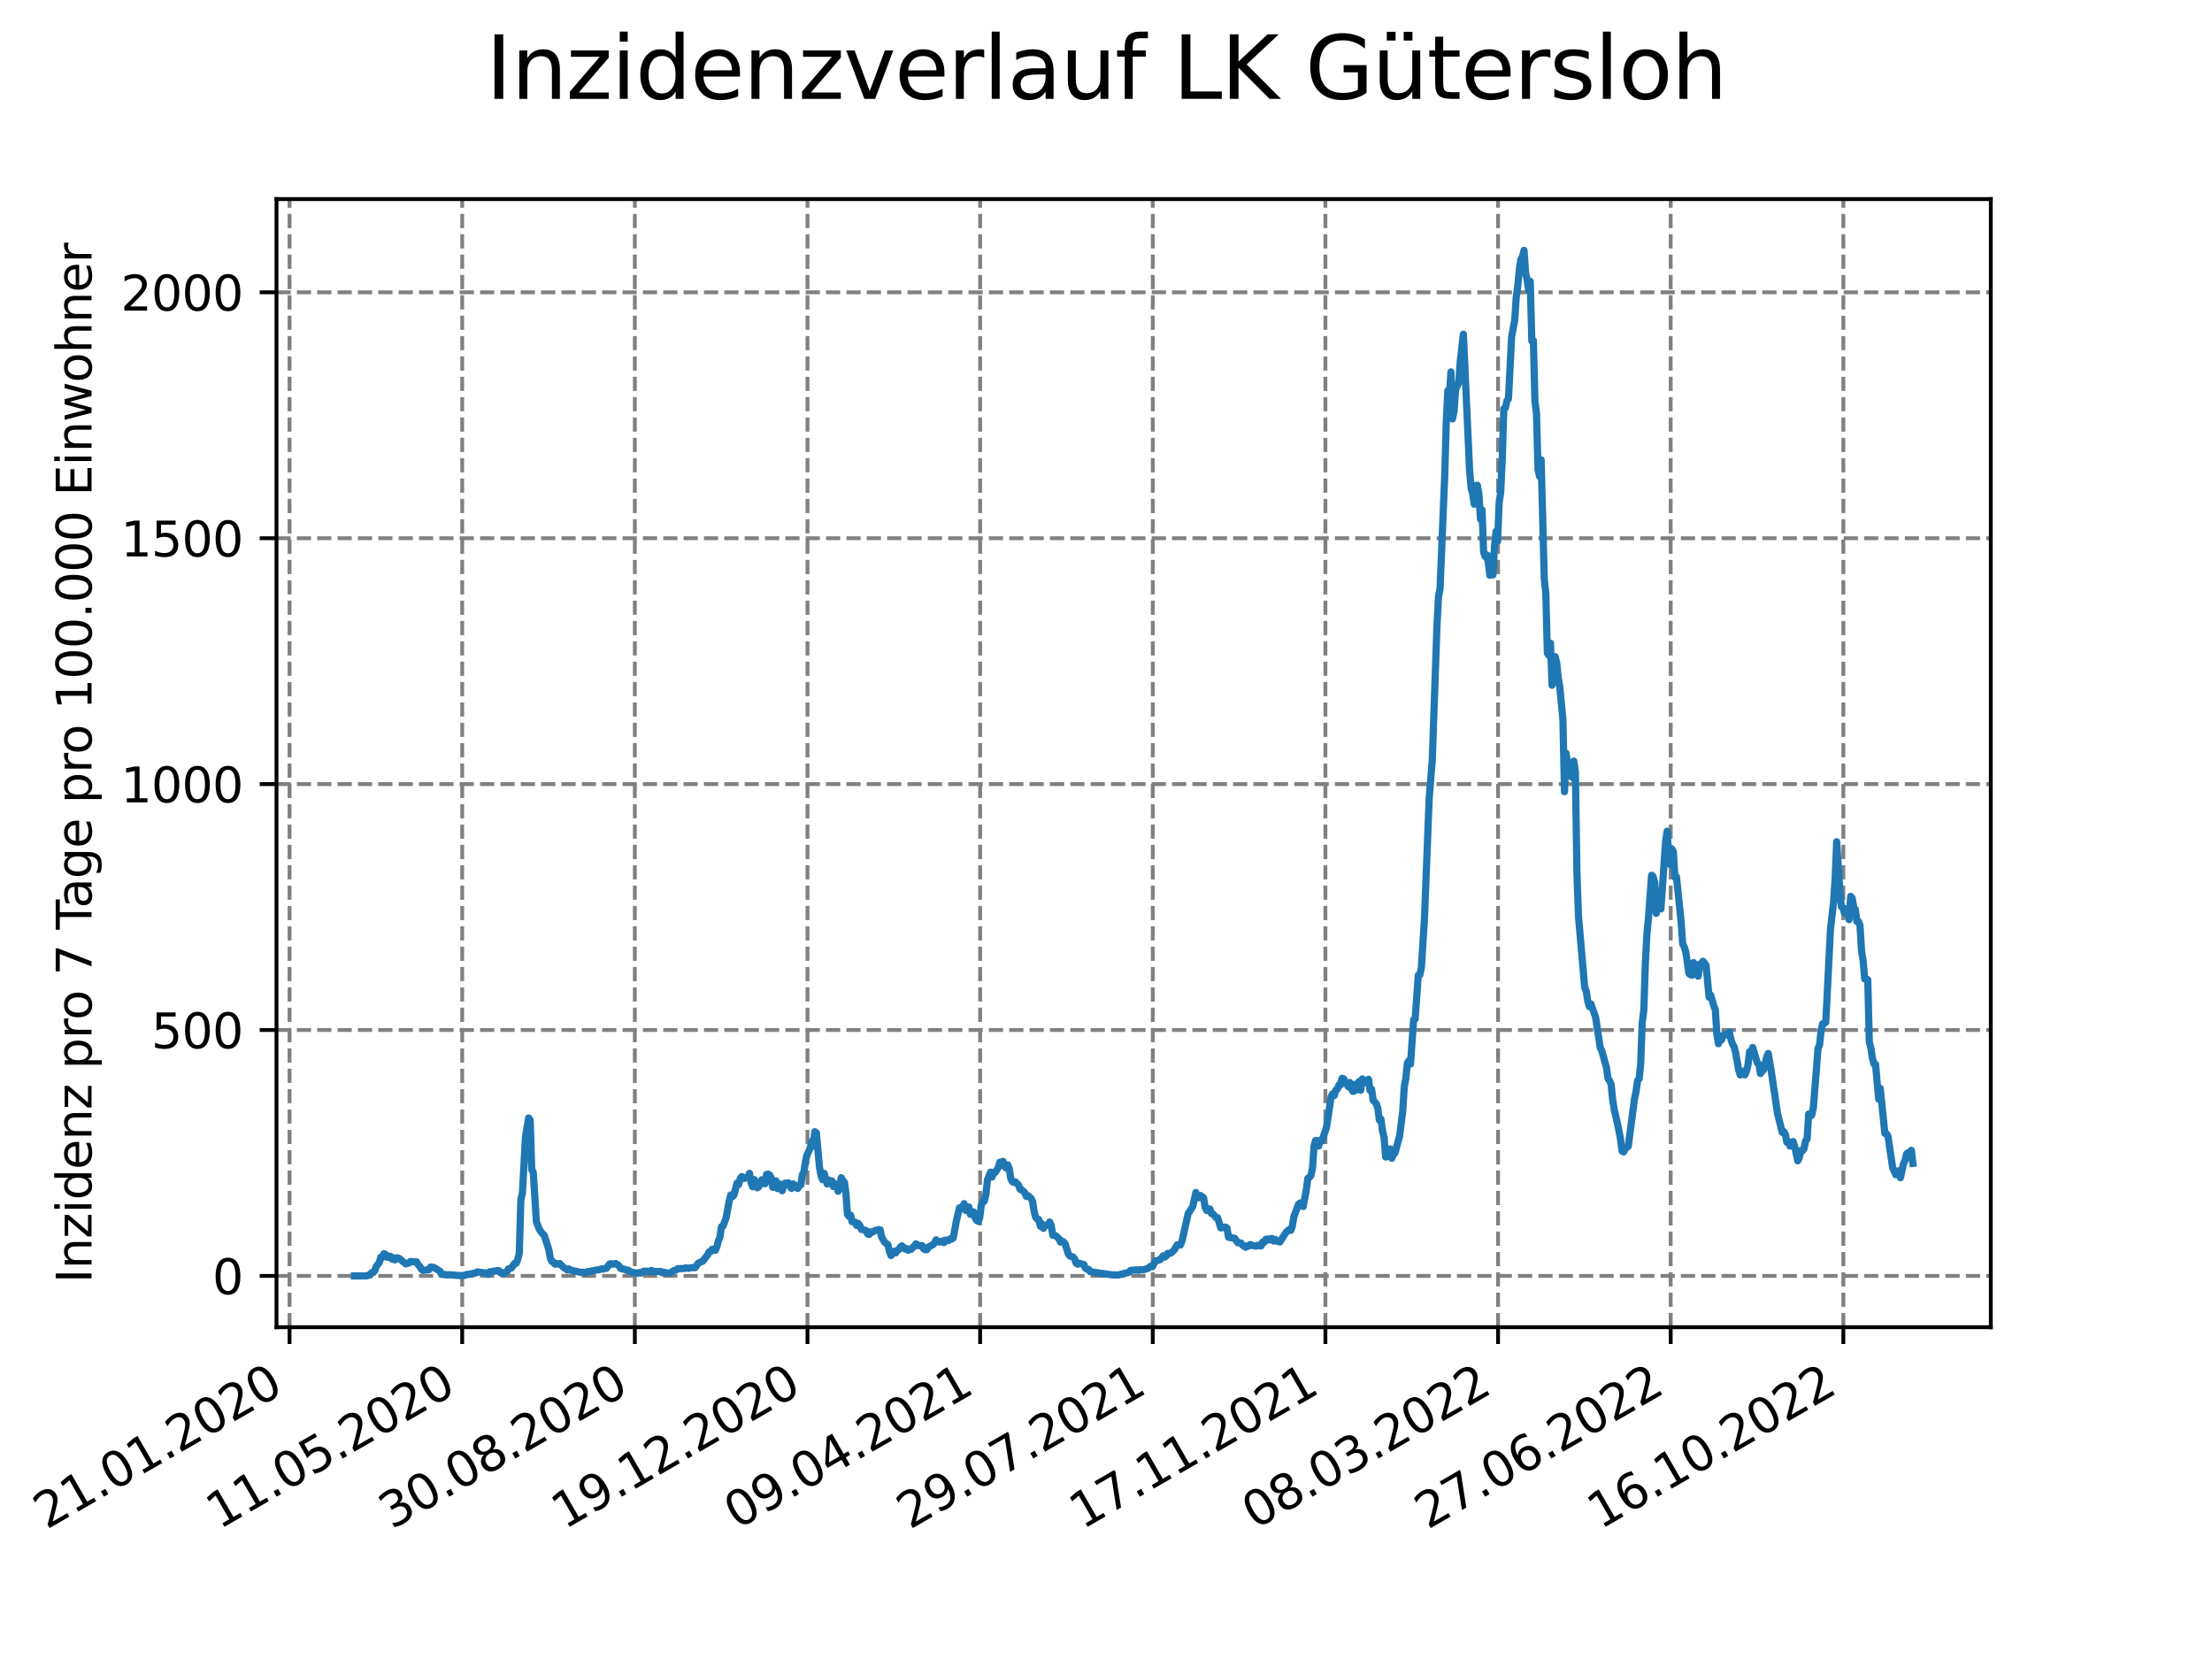 <?xml version="1.0" encoding="utf-8" standalone="no"?>
<!DOCTYPE svg PUBLIC "-//W3C//DTD SVG 1.1//EN"
  "http://www.w3.org/Graphics/SVG/1.1/DTD/svg11.dtd">
<svg xmlns:xlink="http://www.w3.org/1999/xlink" width="460.8pt" height="345.6pt" viewBox="0 0 460.8 345.6" xmlns="http://www.w3.org/2000/svg" version="1.1">
 <defs>
  <style type="text/css">*{stroke-linejoin: round; stroke-linecap: butt}</style>
 </defs>
 <g id="figure_1">
  <g id="patch_1">
   <path d="M 0 345.6 
L 460.8 345.6 
L 460.8 0 
L 0 0 
z
" style="fill: #ffffff"/>
  </g>
  <g id="axes_1">
   <g id="patch_2">
    <path d="M 57.6 276.48 
L 414.72 276.48 
L 414.72 41.472 
L 57.6 41.472 
z
" style="fill: #ffffff"/>
   </g>
   <g id="matplotlib.axis_1">
    <g id="xtick_1">
     <g id="line2d_1">
      <path d="M 60.319 276.48 
L 60.319 41.472 
" clip-path="url(#pf615c27b84)" style="fill: none; stroke-dasharray: 2.96,1.28; stroke-dashoffset: 0; stroke: #808080; stroke-width: 0.8"/>
     </g>
     <g id="line2d_2">
      <defs>
       <path id="m19a2ad9b9b" d="M 0 0 
L 0 3.5 
" style="stroke: #000000; stroke-width: 0.8"/>
      </defs>
      <g>
       <use xlink:href="#m19a2ad9b9b" x="60.319" y="276.48" style="stroke: #000000; stroke-width: 0.8"/>
      </g>
     </g>
     <g id="text_1">
      <!-- 21.01.2020 -->
      <g transform="translate(9.694 318.689) rotate(-30) scale(0.1 -0.1)">
       <defs>
        <path id="DejaVuSans-32" d="M 1228 531 
L 3431 531 
L 3431 0 
L 469 0 
L 469 531 
Q 828 903 1448 1529 
Q 2069 2156 2228 2338 
Q 2531 2678 2651 2914 
Q 2772 3150 2772 3378 
Q 2772 3750 2511 3984 
Q 2250 4219 1831 4219 
Q 1534 4219 1204 4116 
Q 875 4013 500 3803 
L 500 4441 
Q 881 4594 1212 4672 
Q 1544 4750 1819 4750 
Q 2544 4750 2975 4387 
Q 3406 4025 3406 3419 
Q 3406 3131 3298 2873 
Q 3191 2616 2906 2266 
Q 2828 2175 2409 1742 
Q 1991 1309 1228 531 
z
" transform="scale(0.016)"/>
        <path id="DejaVuSans-31" d="M 794 531 
L 1825 531 
L 1825 4091 
L 703 3866 
L 703 4441 
L 1819 4666 
L 2450 4666 
L 2450 531 
L 3481 531 
L 3481 0 
L 794 0 
L 794 531 
z
" transform="scale(0.016)"/>
        <path id="DejaVuSans-2e" d="M 684 794 
L 1344 794 
L 1344 0 
L 684 0 
L 684 794 
z
" transform="scale(0.016)"/>
        <path id="DejaVuSans-30" d="M 2034 4250 
Q 1547 4250 1301 3770 
Q 1056 3291 1056 2328 
Q 1056 1369 1301 889 
Q 1547 409 2034 409 
Q 2525 409 2770 889 
Q 3016 1369 3016 2328 
Q 3016 3291 2770 3770 
Q 2525 4250 2034 4250 
z
M 2034 4750 
Q 2819 4750 3233 4129 
Q 3647 3509 3647 2328 
Q 3647 1150 3233 529 
Q 2819 -91 2034 -91 
Q 1250 -91 836 529 
Q 422 1150 422 2328 
Q 422 3509 836 4129 
Q 1250 4750 2034 4750 
z
" transform="scale(0.016)"/>
       </defs>
       <use xlink:href="#DejaVuSans-32"/>
       <use xlink:href="#DejaVuSans-31" x="63.623"/>
       <use xlink:href="#DejaVuSans-2e" x="127.246"/>
       <use xlink:href="#DejaVuSans-30" x="159.033"/>
       <use xlink:href="#DejaVuSans-31" x="222.656"/>
       <use xlink:href="#DejaVuSans-2e" x="286.279"/>
       <use xlink:href="#DejaVuSans-32" x="318.066"/>
       <use xlink:href="#DejaVuSans-30" x="381.689"/>
       <use xlink:href="#DejaVuSans-32" x="445.312"/>
       <use xlink:href="#DejaVuSans-30" x="508.936"/>
      </g>
     </g>
    </g>
    <g id="xtick_2">
     <g id="line2d_3">
      <path d="M 96.284 276.48 
L 96.284 41.472 
" clip-path="url(#pf615c27b84)" style="fill: none; stroke-dasharray: 2.96,1.28; stroke-dashoffset: 0; stroke: #808080; stroke-width: 0.8"/>
     </g>
     <g id="line2d_4">
      <g>
       <use xlink:href="#m19a2ad9b9b" x="96.284" y="276.48" style="stroke: #000000; stroke-width: 0.8"/>
      </g>
     </g>
     <g id="text_2">
      <!-- 11.05.2020 -->
      <g transform="translate(45.658 318.689) rotate(-30) scale(0.1 -0.1)">
       <defs>
        <path id="DejaVuSans-35" d="M 691 4666 
L 3169 4666 
L 3169 4134 
L 1269 4134 
L 1269 2991 
Q 1406 3038 1543 3061 
Q 1681 3084 1819 3084 
Q 2600 3084 3056 2656 
Q 3513 2228 3513 1497 
Q 3513 744 3044 326 
Q 2575 -91 1722 -91 
Q 1428 -91 1123 -41 
Q 819 9 494 109 
L 494 744 
Q 775 591 1075 516 
Q 1375 441 1709 441 
Q 2250 441 2565 725 
Q 2881 1009 2881 1497 
Q 2881 1984 2565 2268 
Q 2250 2553 1709 2553 
Q 1456 2553 1204 2497 
Q 953 2441 691 2322 
L 691 4666 
z
" transform="scale(0.016)"/>
       </defs>
       <use xlink:href="#DejaVuSans-31"/>
       <use xlink:href="#DejaVuSans-31" x="63.623"/>
       <use xlink:href="#DejaVuSans-2e" x="127.246"/>
       <use xlink:href="#DejaVuSans-30" x="159.033"/>
       <use xlink:href="#DejaVuSans-35" x="222.656"/>
       <use xlink:href="#DejaVuSans-2e" x="286.279"/>
       <use xlink:href="#DejaVuSans-32" x="318.066"/>
       <use xlink:href="#DejaVuSans-30" x="381.689"/>
       <use xlink:href="#DejaVuSans-32" x="445.312"/>
       <use xlink:href="#DejaVuSans-30" x="508.936"/>
      </g>
     </g>
    </g>
    <g id="xtick_3">
     <g id="line2d_5">
      <path d="M 132.248 276.48 
L 132.248 41.472 
" clip-path="url(#pf615c27b84)" style="fill: none; stroke-dasharray: 2.96,1.28; stroke-dashoffset: 0; stroke: #808080; stroke-width: 0.8"/>
     </g>
     <g id="line2d_6">
      <g>
       <use xlink:href="#m19a2ad9b9b" x="132.248" y="276.48" style="stroke: #000000; stroke-width: 0.8"/>
      </g>
     </g>
     <g id="text_3">
      <!-- 30.08.2020 -->
      <g transform="translate(81.623 318.689) rotate(-30) scale(0.1 -0.1)">
       <defs>
        <path id="DejaVuSans-33" d="M 2597 2516 
Q 3050 2419 3304 2112 
Q 3559 1806 3559 1356 
Q 3559 666 3084 287 
Q 2609 -91 1734 -91 
Q 1441 -91 1130 -33 
Q 819 25 488 141 
L 488 750 
Q 750 597 1062 519 
Q 1375 441 1716 441 
Q 2309 441 2620 675 
Q 2931 909 2931 1356 
Q 2931 1769 2642 2001 
Q 2353 2234 1838 2234 
L 1294 2234 
L 1294 2753 
L 1863 2753 
Q 2328 2753 2575 2939 
Q 2822 3125 2822 3475 
Q 2822 3834 2567 4026 
Q 2313 4219 1838 4219 
Q 1578 4219 1281 4162 
Q 984 4106 628 3988 
L 628 4550 
Q 988 4650 1302 4700 
Q 1616 4750 1894 4750 
Q 2613 4750 3031 4423 
Q 3450 4097 3450 3541 
Q 3450 3153 3228 2886 
Q 3006 2619 2597 2516 
z
" transform="scale(0.016)"/>
        <path id="DejaVuSans-38" d="M 2034 2216 
Q 1584 2216 1326 1975 
Q 1069 1734 1069 1313 
Q 1069 891 1326 650 
Q 1584 409 2034 409 
Q 2484 409 2743 651 
Q 3003 894 3003 1313 
Q 3003 1734 2745 1975 
Q 2488 2216 2034 2216 
z
M 1403 2484 
Q 997 2584 770 2862 
Q 544 3141 544 3541 
Q 544 4100 942 4425 
Q 1341 4750 2034 4750 
Q 2731 4750 3128 4425 
Q 3525 4100 3525 3541 
Q 3525 3141 3298 2862 
Q 3072 2584 2669 2484 
Q 3125 2378 3379 2068 
Q 3634 1759 3634 1313 
Q 3634 634 3220 271 
Q 2806 -91 2034 -91 
Q 1263 -91 848 271 
Q 434 634 434 1313 
Q 434 1759 690 2068 
Q 947 2378 1403 2484 
z
M 1172 3481 
Q 1172 3119 1398 2916 
Q 1625 2713 2034 2713 
Q 2441 2713 2670 2916 
Q 2900 3119 2900 3481 
Q 2900 3844 2670 4047 
Q 2441 4250 2034 4250 
Q 1625 4250 1398 4047 
Q 1172 3844 1172 3481 
z
" transform="scale(0.016)"/>
       </defs>
       <use xlink:href="#DejaVuSans-33"/>
       <use xlink:href="#DejaVuSans-30" x="63.623"/>
       <use xlink:href="#DejaVuSans-2e" x="127.246"/>
       <use xlink:href="#DejaVuSans-30" x="159.033"/>
       <use xlink:href="#DejaVuSans-38" x="222.656"/>
       <use xlink:href="#DejaVuSans-2e" x="286.279"/>
       <use xlink:href="#DejaVuSans-32" x="318.066"/>
       <use xlink:href="#DejaVuSans-30" x="381.689"/>
       <use xlink:href="#DejaVuSans-32" x="445.312"/>
       <use xlink:href="#DejaVuSans-30" x="508.936"/>
      </g>
     </g>
    </g>
    <g id="xtick_4">
     <g id="line2d_7">
      <path d="M 168.213 276.48 
L 168.213 41.472 
" clip-path="url(#pf615c27b84)" style="fill: none; stroke-dasharray: 2.96,1.28; stroke-dashoffset: 0; stroke: #808080; stroke-width: 0.8"/>
     </g>
     <g id="line2d_8">
      <g>
       <use xlink:href="#m19a2ad9b9b" x="168.213" y="276.48" style="stroke: #000000; stroke-width: 0.8"/>
      </g>
     </g>
     <g id="text_4">
      <!-- 19.12.2020 -->
      <g transform="translate(117.588 318.689) rotate(-30) scale(0.1 -0.1)">
       <defs>
        <path id="DejaVuSans-39" d="M 703 97 
L 703 672 
Q 941 559 1184 500 
Q 1428 441 1663 441 
Q 2288 441 2617 861 
Q 2947 1281 2994 2138 
Q 2813 1869 2534 1725 
Q 2256 1581 1919 1581 
Q 1219 1581 811 2004 
Q 403 2428 403 3163 
Q 403 3881 828 4315 
Q 1253 4750 1959 4750 
Q 2769 4750 3195 4129 
Q 3622 3509 3622 2328 
Q 3622 1225 3098 567 
Q 2575 -91 1691 -91 
Q 1453 -91 1209 -44 
Q 966 3 703 97 
z
M 1959 2075 
Q 2384 2075 2632 2365 
Q 2881 2656 2881 3163 
Q 2881 3666 2632 3958 
Q 2384 4250 1959 4250 
Q 1534 4250 1286 3958 
Q 1038 3666 1038 3163 
Q 1038 2656 1286 2365 
Q 1534 2075 1959 2075 
z
" transform="scale(0.016)"/>
       </defs>
       <use xlink:href="#DejaVuSans-31"/>
       <use xlink:href="#DejaVuSans-39" x="63.623"/>
       <use xlink:href="#DejaVuSans-2e" x="127.246"/>
       <use xlink:href="#DejaVuSans-31" x="159.033"/>
       <use xlink:href="#DejaVuSans-32" x="222.656"/>
       <use xlink:href="#DejaVuSans-2e" x="286.279"/>
       <use xlink:href="#DejaVuSans-32" x="318.066"/>
       <use xlink:href="#DejaVuSans-30" x="381.689"/>
       <use xlink:href="#DejaVuSans-32" x="445.312"/>
       <use xlink:href="#DejaVuSans-30" x="508.936"/>
      </g>
     </g>
    </g>
    <g id="xtick_5">
     <g id="line2d_9">
      <path d="M 204.178 276.48 
L 204.178 41.472 
" clip-path="url(#pf615c27b84)" style="fill: none; stroke-dasharray: 2.96,1.28; stroke-dashoffset: 0; stroke: #808080; stroke-width: 0.8"/>
     </g>
     <g id="line2d_10">
      <g>
       <use xlink:href="#m19a2ad9b9b" x="204.178" y="276.48" style="stroke: #000000; stroke-width: 0.8"/>
      </g>
     </g>
     <g id="text_5">
      <!-- 09.04.2021 -->
      <g transform="translate(153.553 318.689) rotate(-30) scale(0.1 -0.1)">
       <defs>
        <path id="DejaVuSans-34" d="M 2419 4116 
L 825 1625 
L 2419 1625 
L 2419 4116 
z
M 2253 4666 
L 3047 4666 
L 3047 1625 
L 3713 1625 
L 3713 1100 
L 3047 1100 
L 3047 0 
L 2419 0 
L 2419 1100 
L 313 1100 
L 313 1709 
L 2253 4666 
z
" transform="scale(0.016)"/>
       </defs>
       <use xlink:href="#DejaVuSans-30"/>
       <use xlink:href="#DejaVuSans-39" x="63.623"/>
       <use xlink:href="#DejaVuSans-2e" x="127.246"/>
       <use xlink:href="#DejaVuSans-30" x="159.033"/>
       <use xlink:href="#DejaVuSans-34" x="222.656"/>
       <use xlink:href="#DejaVuSans-2e" x="286.279"/>
       <use xlink:href="#DejaVuSans-32" x="318.066"/>
       <use xlink:href="#DejaVuSans-30" x="381.689"/>
       <use xlink:href="#DejaVuSans-32" x="445.312"/>
       <use xlink:href="#DejaVuSans-31" x="508.936"/>
      </g>
     </g>
    </g>
    <g id="xtick_6">
     <g id="line2d_11">
      <path d="M 240.143 276.48 
L 240.143 41.472 
" clip-path="url(#pf615c27b84)" style="fill: none; stroke-dasharray: 2.96,1.28; stroke-dashoffset: 0; stroke: #808080; stroke-width: 0.8"/>
     </g>
     <g id="line2d_12">
      <g>
       <use xlink:href="#m19a2ad9b9b" x="240.143" y="276.48" style="stroke: #000000; stroke-width: 0.8"/>
      </g>
     </g>
     <g id="text_6">
      <!-- 29.07.2021 -->
      <g transform="translate(189.517 318.689) rotate(-30) scale(0.1 -0.1)">
       <defs>
        <path id="DejaVuSans-37" d="M 525 4666 
L 3525 4666 
L 3525 4397 
L 1831 0 
L 1172 0 
L 2766 4134 
L 525 4134 
L 525 4666 
z
" transform="scale(0.016)"/>
       </defs>
       <use xlink:href="#DejaVuSans-32"/>
       <use xlink:href="#DejaVuSans-39" x="63.623"/>
       <use xlink:href="#DejaVuSans-2e" x="127.246"/>
       <use xlink:href="#DejaVuSans-30" x="159.033"/>
       <use xlink:href="#DejaVuSans-37" x="222.656"/>
       <use xlink:href="#DejaVuSans-2e" x="286.279"/>
       <use xlink:href="#DejaVuSans-32" x="318.066"/>
       <use xlink:href="#DejaVuSans-30" x="381.689"/>
       <use xlink:href="#DejaVuSans-32" x="445.312"/>
       <use xlink:href="#DejaVuSans-31" x="508.936"/>
      </g>
     </g>
    </g>
    <g id="xtick_7">
     <g id="line2d_13">
      <path d="M 276.107 276.48 
L 276.107 41.472 
" clip-path="url(#pf615c27b84)" style="fill: none; stroke-dasharray: 2.96,1.28; stroke-dashoffset: 0; stroke: #808080; stroke-width: 0.8"/>
     </g>
     <g id="line2d_14">
      <g>
       <use xlink:href="#m19a2ad9b9b" x="276.107" y="276.48" style="stroke: #000000; stroke-width: 0.8"/>
      </g>
     </g>
     <g id="text_7">
      <!-- 17.11.2021 -->
      <g transform="translate(225.482 318.689) rotate(-30) scale(0.1 -0.1)">
       <use xlink:href="#DejaVuSans-31"/>
       <use xlink:href="#DejaVuSans-37" x="63.623"/>
       <use xlink:href="#DejaVuSans-2e" x="127.246"/>
       <use xlink:href="#DejaVuSans-31" x="159.033"/>
       <use xlink:href="#DejaVuSans-31" x="222.656"/>
       <use xlink:href="#DejaVuSans-2e" x="286.279"/>
       <use xlink:href="#DejaVuSans-32" x="318.066"/>
       <use xlink:href="#DejaVuSans-30" x="381.689"/>
       <use xlink:href="#DejaVuSans-32" x="445.312"/>
       <use xlink:href="#DejaVuSans-31" x="508.936"/>
      </g>
     </g>
    </g>
    <g id="xtick_8">
     <g id="line2d_15">
      <path d="M 312.072 276.48 
L 312.072 41.472 
" clip-path="url(#pf615c27b84)" style="fill: none; stroke-dasharray: 2.96,1.28; stroke-dashoffset: 0; stroke: #808080; stroke-width: 0.8"/>
     </g>
     <g id="line2d_16">
      <g>
       <use xlink:href="#m19a2ad9b9b" x="312.072" y="276.48" style="stroke: #000000; stroke-width: 0.8"/>
      </g>
     </g>
     <g id="text_8">
      <!-- 08.03.2022 -->
      <g transform="translate(261.447 318.689) rotate(-30) scale(0.1 -0.1)">
       <use xlink:href="#DejaVuSans-30"/>
       <use xlink:href="#DejaVuSans-38" x="63.623"/>
       <use xlink:href="#DejaVuSans-2e" x="127.246"/>
       <use xlink:href="#DejaVuSans-30" x="159.033"/>
       <use xlink:href="#DejaVuSans-33" x="222.656"/>
       <use xlink:href="#DejaVuSans-2e" x="286.279"/>
       <use xlink:href="#DejaVuSans-32" x="318.066"/>
       <use xlink:href="#DejaVuSans-30" x="381.689"/>
       <use xlink:href="#DejaVuSans-32" x="445.312"/>
       <use xlink:href="#DejaVuSans-32" x="508.936"/>
      </g>
     </g>
    </g>
    <g id="xtick_9">
     <g id="line2d_17">
      <path d="M 348.037 276.48 
L 348.037 41.472 
" clip-path="url(#pf615c27b84)" style="fill: none; stroke-dasharray: 2.96,1.28; stroke-dashoffset: 0; stroke: #808080; stroke-width: 0.8"/>
     </g>
     <g id="line2d_18">
      <g>
       <use xlink:href="#m19a2ad9b9b" x="348.037" y="276.48" style="stroke: #000000; stroke-width: 0.8"/>
      </g>
     </g>
     <g id="text_9">
      <!-- 27.06.2022 -->
      <g transform="translate(297.412 318.689) rotate(-30) scale(0.1 -0.1)">
       <defs>
        <path id="DejaVuSans-36" d="M 2113 2584 
Q 1688 2584 1439 2293 
Q 1191 2003 1191 1497 
Q 1191 994 1439 701 
Q 1688 409 2113 409 
Q 2538 409 2786 701 
Q 3034 994 3034 1497 
Q 3034 2003 2786 2293 
Q 2538 2584 2113 2584 
z
M 3366 4563 
L 3366 3988 
Q 3128 4100 2886 4159 
Q 2644 4219 2406 4219 
Q 1781 4219 1451 3797 
Q 1122 3375 1075 2522 
Q 1259 2794 1537 2939 
Q 1816 3084 2150 3084 
Q 2853 3084 3261 2657 
Q 3669 2231 3669 1497 
Q 3669 778 3244 343 
Q 2819 -91 2113 -91 
Q 1303 -91 875 529 
Q 447 1150 447 2328 
Q 447 3434 972 4092 
Q 1497 4750 2381 4750 
Q 2619 4750 2861 4703 
Q 3103 4656 3366 4563 
z
" transform="scale(0.016)"/>
       </defs>
       <use xlink:href="#DejaVuSans-32"/>
       <use xlink:href="#DejaVuSans-37" x="63.623"/>
       <use xlink:href="#DejaVuSans-2e" x="127.246"/>
       <use xlink:href="#DejaVuSans-30" x="159.033"/>
       <use xlink:href="#DejaVuSans-36" x="222.656"/>
       <use xlink:href="#DejaVuSans-2e" x="286.279"/>
       <use xlink:href="#DejaVuSans-32" x="318.066"/>
       <use xlink:href="#DejaVuSans-30" x="381.689"/>
       <use xlink:href="#DejaVuSans-32" x="445.312"/>
       <use xlink:href="#DejaVuSans-32" x="508.936"/>
      </g>
     </g>
    </g>
    <g id="xtick_10">
     <g id="line2d_19">
      <path d="M 384.001 276.48 
L 384.001 41.472 
" clip-path="url(#pf615c27b84)" style="fill: none; stroke-dasharray: 2.96,1.28; stroke-dashoffset: 0; stroke: #808080; stroke-width: 0.8"/>
     </g>
     <g id="line2d_20">
      <g>
       <use xlink:href="#m19a2ad9b9b" x="384.001" y="276.48" style="stroke: #000000; stroke-width: 0.8"/>
      </g>
     </g>
     <g id="text_10">
      <!-- 16.10.2022 -->
      <g transform="translate(333.376 318.689) rotate(-30) scale(0.1 -0.1)">
       <use xlink:href="#DejaVuSans-31"/>
       <use xlink:href="#DejaVuSans-36" x="63.623"/>
       <use xlink:href="#DejaVuSans-2e" x="127.246"/>
       <use xlink:href="#DejaVuSans-31" x="159.033"/>
       <use xlink:href="#DejaVuSans-30" x="222.656"/>
       <use xlink:href="#DejaVuSans-2e" x="286.279"/>
       <use xlink:href="#DejaVuSans-32" x="318.066"/>
       <use xlink:href="#DejaVuSans-30" x="381.689"/>
       <use xlink:href="#DejaVuSans-32" x="445.312"/>
       <use xlink:href="#DejaVuSans-32" x="508.936"/>
      </g>
     </g>
    </g>
   </g>
   <g id="matplotlib.axis_2">
    <g id="ytick_1">
     <g id="line2d_21">
      <path d="M 57.6 265.798 
L 414.72 265.798 
" clip-path="url(#pf615c27b84)" style="fill: none; stroke-dasharray: 2.96,1.28; stroke-dashoffset: 0; stroke: #808080; stroke-width: 0.8"/>
     </g>
     <g id="line2d_22">
      <defs>
       <path id="m4f286db7b6" d="M 0 0 
L -3.5 0 
" style="stroke: #000000; stroke-width: 0.8"/>
      </defs>
      <g>
       <use xlink:href="#m4f286db7b6" x="57.6" y="265.798" style="stroke: #000000; stroke-width: 0.8"/>
      </g>
     </g>
     <g id="text_11">
      <!-- 0 -->
      <g transform="translate(44.237 269.597) scale(0.1 -0.1)">
       <use xlink:href="#DejaVuSans-30"/>
      </g>
     </g>
    </g>
    <g id="ytick_2">
     <g id="line2d_23">
      <path d="M 57.6 214.571 
L 414.72 214.571 
" clip-path="url(#pf615c27b84)" style="fill: none; stroke-dasharray: 2.96,1.28; stroke-dashoffset: 0; stroke: #808080; stroke-width: 0.8"/>
     </g>
     <g id="line2d_24">
      <g>
       <use xlink:href="#m4f286db7b6" x="57.6" y="214.571" style="stroke: #000000; stroke-width: 0.8"/>
      </g>
     </g>
     <g id="text_12">
      <!-- 500 -->
      <g transform="translate(31.512 218.371) scale(0.1 -0.1)">
       <use xlink:href="#DejaVuSans-35"/>
       <use xlink:href="#DejaVuSans-30" x="63.623"/>
       <use xlink:href="#DejaVuSans-30" x="127.246"/>
      </g>
     </g>
    </g>
    <g id="ytick_3">
     <g id="line2d_25">
      <path d="M 57.6 163.345 
L 414.72 163.345 
" clip-path="url(#pf615c27b84)" style="fill: none; stroke-dasharray: 2.96,1.28; stroke-dashoffset: 0; stroke: #808080; stroke-width: 0.8"/>
     </g>
     <g id="line2d_26">
      <g>
       <use xlink:href="#m4f286db7b6" x="57.6" y="163.345" style="stroke: #000000; stroke-width: 0.8"/>
      </g>
     </g>
     <g id="text_13">
      <!-- 1000 -->
      <g transform="translate(25.15 167.144) scale(0.1 -0.1)">
       <use xlink:href="#DejaVuSans-31"/>
       <use xlink:href="#DejaVuSans-30" x="63.623"/>
       <use xlink:href="#DejaVuSans-30" x="127.246"/>
       <use xlink:href="#DejaVuSans-30" x="190.869"/>
      </g>
     </g>
    </g>
    <g id="ytick_4">
     <g id="line2d_27">
      <path d="M 57.6 112.118 
L 414.72 112.118 
" clip-path="url(#pf615c27b84)" style="fill: none; stroke-dasharray: 2.96,1.28; stroke-dashoffset: 0; stroke: #808080; stroke-width: 0.8"/>
     </g>
     <g id="line2d_28">
      <g>
       <use xlink:href="#m4f286db7b6" x="57.6" y="112.118" style="stroke: #000000; stroke-width: 0.8"/>
      </g>
     </g>
     <g id="text_14">
      <!-- 1500 -->
      <g transform="translate(25.15 115.918) scale(0.1 -0.1)">
       <use xlink:href="#DejaVuSans-31"/>
       <use xlink:href="#DejaVuSans-35" x="63.623"/>
       <use xlink:href="#DejaVuSans-30" x="127.246"/>
       <use xlink:href="#DejaVuSans-30" x="190.869"/>
      </g>
     </g>
    </g>
    <g id="ytick_5">
     <g id="line2d_29">
      <path d="M 57.6 60.892 
L 414.72 60.892 
" clip-path="url(#pf615c27b84)" style="fill: none; stroke-dasharray: 2.96,1.28; stroke-dashoffset: 0; stroke: #808080; stroke-width: 0.8"/>
     </g>
     <g id="line2d_30">
      <g>
       <use xlink:href="#m4f286db7b6" x="57.6" y="60.892" style="stroke: #000000; stroke-width: 0.8"/>
      </g>
     </g>
     <g id="text_15">
      <!-- 2000 -->
      <g transform="translate(25.15 64.691) scale(0.1 -0.1)">
       <use xlink:href="#DejaVuSans-32"/>
       <use xlink:href="#DejaVuSans-30" x="63.623"/>
       <use xlink:href="#DejaVuSans-30" x="127.246"/>
       <use xlink:href="#DejaVuSans-30" x="190.869"/>
      </g>
     </g>
    </g>
    <g id="text_16">
     <!-- Inzidenz pro 7 Tage pro 100.000 Einwohner -->
     <g transform="translate(19.07 267.301) rotate(-90) scale(0.1 -0.1)">
      <defs>
       <path id="DejaVuSans-49" d="M 628 4666 
L 1259 4666 
L 1259 0 
L 628 0 
L 628 4666 
z
" transform="scale(0.016)"/>
       <path id="DejaVuSans-6e" d="M 3513 2113 
L 3513 0 
L 2938 0 
L 2938 2094 
Q 2938 2591 2744 2837 
Q 2550 3084 2163 3084 
Q 1697 3084 1428 2787 
Q 1159 2491 1159 1978 
L 1159 0 
L 581 0 
L 581 3500 
L 1159 3500 
L 1159 2956 
Q 1366 3272 1645 3428 
Q 1925 3584 2291 3584 
Q 2894 3584 3203 3211 
Q 3513 2838 3513 2113 
z
" transform="scale(0.016)"/>
       <path id="DejaVuSans-7a" d="M 353 3500 
L 3084 3500 
L 3084 2975 
L 922 459 
L 3084 459 
L 3084 0 
L 275 0 
L 275 525 
L 2438 3041 
L 353 3041 
L 353 3500 
z
" transform="scale(0.016)"/>
       <path id="DejaVuSans-69" d="M 603 3500 
L 1178 3500 
L 1178 0 
L 603 0 
L 603 3500 
z
M 603 4863 
L 1178 4863 
L 1178 4134 
L 603 4134 
L 603 4863 
z
" transform="scale(0.016)"/>
       <path id="DejaVuSans-64" d="M 2906 2969 
L 2906 4863 
L 3481 4863 
L 3481 0 
L 2906 0 
L 2906 525 
Q 2725 213 2448 61 
Q 2172 -91 1784 -91 
Q 1150 -91 751 415 
Q 353 922 353 1747 
Q 353 2572 751 3078 
Q 1150 3584 1784 3584 
Q 2172 3584 2448 3432 
Q 2725 3281 2906 2969 
z
M 947 1747 
Q 947 1113 1208 752 
Q 1469 391 1925 391 
Q 2381 391 2643 752 
Q 2906 1113 2906 1747 
Q 2906 2381 2643 2742 
Q 2381 3103 1925 3103 
Q 1469 3103 1208 2742 
Q 947 2381 947 1747 
z
" transform="scale(0.016)"/>
       <path id="DejaVuSans-65" d="M 3597 1894 
L 3597 1613 
L 953 1613 
Q 991 1019 1311 708 
Q 1631 397 2203 397 
Q 2534 397 2845 478 
Q 3156 559 3463 722 
L 3463 178 
Q 3153 47 2828 -22 
Q 2503 -91 2169 -91 
Q 1331 -91 842 396 
Q 353 884 353 1716 
Q 353 2575 817 3079 
Q 1281 3584 2069 3584 
Q 2775 3584 3186 3129 
Q 3597 2675 3597 1894 
z
M 3022 2063 
Q 3016 2534 2758 2815 
Q 2500 3097 2075 3097 
Q 1594 3097 1305 2825 
Q 1016 2553 972 2059 
L 3022 2063 
z
" transform="scale(0.016)"/>
       <path id="DejaVuSans-20" transform="scale(0.016)"/>
       <path id="DejaVuSans-70" d="M 1159 525 
L 1159 -1331 
L 581 -1331 
L 581 3500 
L 1159 3500 
L 1159 2969 
Q 1341 3281 1617 3432 
Q 1894 3584 2278 3584 
Q 2916 3584 3314 3078 
Q 3713 2572 3713 1747 
Q 3713 922 3314 415 
Q 2916 -91 2278 -91 
Q 1894 -91 1617 61 
Q 1341 213 1159 525 
z
M 3116 1747 
Q 3116 2381 2855 2742 
Q 2594 3103 2138 3103 
Q 1681 3103 1420 2742 
Q 1159 2381 1159 1747 
Q 1159 1113 1420 752 
Q 1681 391 2138 391 
Q 2594 391 2855 752 
Q 3116 1113 3116 1747 
z
" transform="scale(0.016)"/>
       <path id="DejaVuSans-72" d="M 2631 2963 
Q 2534 3019 2420 3045 
Q 2306 3072 2169 3072 
Q 1681 3072 1420 2755 
Q 1159 2438 1159 1844 
L 1159 0 
L 581 0 
L 581 3500 
L 1159 3500 
L 1159 2956 
Q 1341 3275 1631 3429 
Q 1922 3584 2338 3584 
Q 2397 3584 2469 3576 
Q 2541 3569 2628 3553 
L 2631 2963 
z
" transform="scale(0.016)"/>
       <path id="DejaVuSans-6f" d="M 1959 3097 
Q 1497 3097 1228 2736 
Q 959 2375 959 1747 
Q 959 1119 1226 758 
Q 1494 397 1959 397 
Q 2419 397 2687 759 
Q 2956 1122 2956 1747 
Q 2956 2369 2687 2733 
Q 2419 3097 1959 3097 
z
M 1959 3584 
Q 2709 3584 3137 3096 
Q 3566 2609 3566 1747 
Q 3566 888 3137 398 
Q 2709 -91 1959 -91 
Q 1206 -91 779 398 
Q 353 888 353 1747 
Q 353 2609 779 3096 
Q 1206 3584 1959 3584 
z
" transform="scale(0.016)"/>
       <path id="DejaVuSans-54" d="M -19 4666 
L 3928 4666 
L 3928 4134 
L 2272 4134 
L 2272 0 
L 1638 0 
L 1638 4134 
L -19 4134 
L -19 4666 
z
" transform="scale(0.016)"/>
       <path id="DejaVuSans-61" d="M 2194 1759 
Q 1497 1759 1228 1600 
Q 959 1441 959 1056 
Q 959 750 1161 570 
Q 1363 391 1709 391 
Q 2188 391 2477 730 
Q 2766 1069 2766 1631 
L 2766 1759 
L 2194 1759 
z
M 3341 1997 
L 3341 0 
L 2766 0 
L 2766 531 
Q 2569 213 2275 61 
Q 1981 -91 1556 -91 
Q 1019 -91 701 211 
Q 384 513 384 1019 
Q 384 1609 779 1909 
Q 1175 2209 1959 2209 
L 2766 2209 
L 2766 2266 
Q 2766 2663 2505 2880 
Q 2244 3097 1772 3097 
Q 1472 3097 1187 3025 
Q 903 2953 641 2809 
L 641 3341 
Q 956 3463 1253 3523 
Q 1550 3584 1831 3584 
Q 2591 3584 2966 3190 
Q 3341 2797 3341 1997 
z
" transform="scale(0.016)"/>
       <path id="DejaVuSans-67" d="M 2906 1791 
Q 2906 2416 2648 2759 
Q 2391 3103 1925 3103 
Q 1463 3103 1205 2759 
Q 947 2416 947 1791 
Q 947 1169 1205 825 
Q 1463 481 1925 481 
Q 2391 481 2648 825 
Q 2906 1169 2906 1791 
z
M 3481 434 
Q 3481 -459 3084 -895 
Q 2688 -1331 1869 -1331 
Q 1566 -1331 1297 -1286 
Q 1028 -1241 775 -1147 
L 775 -588 
Q 1028 -725 1275 -790 
Q 1522 -856 1778 -856 
Q 2344 -856 2625 -561 
Q 2906 -266 2906 331 
L 2906 616 
Q 2728 306 2450 153 
Q 2172 0 1784 0 
Q 1141 0 747 490 
Q 353 981 353 1791 
Q 353 2603 747 3093 
Q 1141 3584 1784 3584 
Q 2172 3584 2450 3431 
Q 2728 3278 2906 2969 
L 2906 3500 
L 3481 3500 
L 3481 434 
z
" transform="scale(0.016)"/>
       <path id="DejaVuSans-45" d="M 628 4666 
L 3578 4666 
L 3578 4134 
L 1259 4134 
L 1259 2753 
L 3481 2753 
L 3481 2222 
L 1259 2222 
L 1259 531 
L 3634 531 
L 3634 0 
L 628 0 
L 628 4666 
z
" transform="scale(0.016)"/>
       <path id="DejaVuSans-77" d="M 269 3500 
L 844 3500 
L 1563 769 
L 2278 3500 
L 2956 3500 
L 3675 769 
L 4391 3500 
L 4966 3500 
L 4050 0 
L 3372 0 
L 2619 2869 
L 1863 0 
L 1184 0 
L 269 3500 
z
" transform="scale(0.016)"/>
       <path id="DejaVuSans-68" d="M 3513 2113 
L 3513 0 
L 2938 0 
L 2938 2094 
Q 2938 2591 2744 2837 
Q 2550 3084 2163 3084 
Q 1697 3084 1428 2787 
Q 1159 2491 1159 1978 
L 1159 0 
L 581 0 
L 581 4863 
L 1159 4863 
L 1159 2956 
Q 1366 3272 1645 3428 
Q 1925 3584 2291 3584 
Q 2894 3584 3203 3211 
Q 3513 2838 3513 2113 
z
" transform="scale(0.016)"/>
      </defs>
      <use xlink:href="#DejaVuSans-49"/>
      <use xlink:href="#DejaVuSans-6e" x="29.492"/>
      <use xlink:href="#DejaVuSans-7a" x="92.871"/>
      <use xlink:href="#DejaVuSans-69" x="145.361"/>
      <use xlink:href="#DejaVuSans-64" x="173.145"/>
      <use xlink:href="#DejaVuSans-65" x="236.621"/>
      <use xlink:href="#DejaVuSans-6e" x="298.145"/>
      <use xlink:href="#DejaVuSans-7a" x="361.523"/>
      <use xlink:href="#DejaVuSans-20" x="414.014"/>
      <use xlink:href="#DejaVuSans-70" x="445.801"/>
      <use xlink:href="#DejaVuSans-72" x="509.277"/>
      <use xlink:href="#DejaVuSans-6f" x="548.141"/>
      <use xlink:href="#DejaVuSans-20" x="609.322"/>
      <use xlink:href="#DejaVuSans-37" x="641.109"/>
      <use xlink:href="#DejaVuSans-20" x="704.732"/>
      <use xlink:href="#DejaVuSans-54" x="736.52"/>
      <use xlink:href="#DejaVuSans-61" x="781.104"/>
      <use xlink:href="#DejaVuSans-67" x="842.383"/>
      <use xlink:href="#DejaVuSans-65" x="905.859"/>
      <use xlink:href="#DejaVuSans-20" x="967.383"/>
      <use xlink:href="#DejaVuSans-70" x="999.17"/>
      <use xlink:href="#DejaVuSans-72" x="1062.646"/>
      <use xlink:href="#DejaVuSans-6f" x="1101.51"/>
      <use xlink:href="#DejaVuSans-20" x="1162.691"/>
      <use xlink:href="#DejaVuSans-31" x="1194.479"/>
      <use xlink:href="#DejaVuSans-30" x="1258.102"/>
      <use xlink:href="#DejaVuSans-30" x="1321.725"/>
      <use xlink:href="#DejaVuSans-2e" x="1385.348"/>
      <use xlink:href="#DejaVuSans-30" x="1417.135"/>
      <use xlink:href="#DejaVuSans-30" x="1480.758"/>
      <use xlink:href="#DejaVuSans-30" x="1544.381"/>
      <use xlink:href="#DejaVuSans-20" x="1608.004"/>
      <use xlink:href="#DejaVuSans-45" x="1639.791"/>
      <use xlink:href="#DejaVuSans-69" x="1702.975"/>
      <use xlink:href="#DejaVuSans-6e" x="1730.758"/>
      <use xlink:href="#DejaVuSans-77" x="1794.137"/>
      <use xlink:href="#DejaVuSans-6f" x="1875.924"/>
      <use xlink:href="#DejaVuSans-68" x="1937.105"/>
      <use xlink:href="#DejaVuSans-6e" x="2000.484"/>
      <use xlink:href="#DejaVuSans-65" x="2063.863"/>
      <use xlink:href="#DejaVuSans-72" x="2125.387"/>
     </g>
    </g>
   </g>
   <g id="line2d_31">
    <path d="M 73.833 265.798 
L 76.425 265.798 
L 76.749 265.629 
L 77.073 265.601 
L 77.397 265.124 
L 77.721 265.096 
L 78.045 264.787 
L 78.369 263.833 
L 79.017 263.018 
L 79.341 261.867 
L 79.665 261.924 
L 79.989 261.166 
L 80.313 261.334 
L 80.637 261.924 
L 81.285 261.699 
L 81.609 262.26 
L 81.933 262.008 
L 82.257 262.457 
L 82.581 262.036 
L 82.905 262.064 
L 83.229 262.204 
L 84.525 263.299 
L 85.173 263.103 
L 85.497 262.794 
L 86.145 262.85 
L 86.793 262.878 
L 87.117 263.468 
L 87.441 263.805 
L 87.765 264.366 
L 88.089 264.647 
L 89.385 264.478 
L 89.709 263.945 
L 90.357 264.029 
L 91.653 264.815 
L 91.977 265.461 
L 92.625 265.489 
L 92.949 265.601 
L 93.597 265.545 
L 94.245 265.601 
L 95.865 265.742 
L 96.513 265.686 
L 96.837 265.686 
L 97.161 265.517 
L 97.809 265.433 
L 99.105 265.18 
L 99.429 264.956 
L 101.373 265.208 
L 101.697 265.461 
L 102.021 264.928 
L 102.345 264.956 
L 102.993 264.759 
L 103.317 264.787 
L 103.641 264.675 
L 103.965 264.731 
L 104.289 265.152 
L 104.613 265.124 
L 104.937 265.292 
L 105.261 265.04 
L 105.585 264.956 
L 105.909 264.338 
L 106.557 264.141 
L 107.205 263.187 
L 107.529 263.159 
L 107.853 262.373 
L 108.177 261.081 
L 108.501 249.964 
L 108.825 248.56 
L 109.473 236.825 
L 110.121 232.895 
L 110.445 233.316 
L 110.769 243.647 
L 111.093 244.237 
L 111.741 254.54 
L 112.39 256.168 
L 113.038 257.039 
L 113.362 257.291 
L 114.334 260.323 
L 114.658 262.176 
L 114.982 262.794 
L 115.306 262.934 
L 115.63 263.355 
L 115.954 263.215 
L 116.278 263.327 
L 116.602 263.215 
L 117.25 263.889 
L 117.898 264.366 
L 118.222 264.563 
L 118.546 264.338 
L 118.87 264.591 
L 121.138 265.096 
L 121.462 265.012 
L 122.11 265.124 
L 122.434 264.871 
L 122.758 264.899 
L 124.378 264.534 
L 124.702 264.534 
L 125.35 264.31 
L 125.674 264.366 
L 125.998 264.226 
L 126.322 264.226 
L 126.97 263.327 
L 127.294 263.243 
L 127.618 263.355 
L 128.266 263.215 
L 128.914 263.664 
L 129.238 264.226 
L 129.886 264.394 
L 130.21 264.422 
L 130.534 264.647 
L 130.858 264.591 
L 131.506 265.012 
L 132.802 265.236 
L 133.126 265.096 
L 133.45 265.208 
L 134.098 264.815 
L 135.07 264.815 
L 135.394 264.956 
L 135.718 264.647 
L 136.042 264.871 
L 137.014 264.871 
L 137.662 264.871 
L 137.986 265.152 
L 138.31 265.04 
L 138.958 265.18 
L 139.606 265.208 
L 140.254 264.731 
L 140.902 264.534 
L 141.226 264.282 
L 142.522 264.254 
L 142.846 264.113 
L 143.494 264.226 
L 143.818 264.085 
L 144.79 264.085 
L 145.438 263.159 
L 146.41 262.71 
L 147.058 261.839 
L 147.382 261.474 
L 147.706 260.801 
L 148.03 260.716 
L 148.354 260.239 
L 149.002 260.464 
L 149.326 259.762 
L 149.65 258.499 
L 149.974 257.741 
L 150.298 255.551 
L 150.622 255.41 
L 151.27 253.67 
L 151.918 250.132 
L 152.242 248.925 
L 152.566 249.29 
L 152.89 248.953 
L 153.538 246.455 
L 153.862 246.764 
L 154.186 245.584 
L 154.51 245.107 
L 154.834 245.5 
L 155.158 245.472 
L 155.482 245.22 
L 155.806 245.36 
L 156.13 244.433 
L 156.454 246.314 
L 156.778 247.213 
L 157.102 245.725 
L 157.426 246.174 
L 157.75 247.437 
L 158.074 247.213 
L 158.722 245.753 
L 159.046 245.837 
L 159.37 246.595 
L 159.694 244.658 
L 160.018 244.602 
L 160.342 244.798 
L 160.666 245.388 
L 160.99 247.353 
L 161.638 245.978 
L 161.963 247.606 
L 162.287 246.707 
L 162.611 246.679 
L 162.935 248.055 
L 163.259 246.82 
L 163.583 246.455 
L 163.907 246.567 
L 164.231 246.399 
L 164.555 247.157 
L 164.879 247.578 
L 165.203 246.623 
L 165.527 246.848 
L 165.851 247.381 
L 166.175 247.578 
L 166.499 247.016 
L 166.823 246.848 
L 167.147 244.658 
L 167.471 244.153 
L 167.795 241.907 
L 168.119 240.587 
L 168.767 239.212 
L 169.091 237.78 
L 169.415 238.706 
L 169.739 235.759 
L 170.063 235.983 
L 170.711 243.142 
L 171.035 244.911 
L 171.359 245.753 
L 171.683 244.433 
L 172.331 246.651 
L 172.655 245.837 
L 172.979 246.258 
L 173.303 246.006 
L 173.627 247.185 
L 173.951 246.595 
L 174.275 246.707 
L 174.599 248.167 
L 174.923 247.465 
L 175.247 245.332 
L 175.571 245.949 
L 175.895 246.258 
L 176.219 248.56 
L 176.543 252.968 
L 176.867 253.417 
L 177.191 253.136 
L 177.515 254.512 
L 178.163 254.596 
L 178.487 255.298 
L 178.811 254.877 
L 179.135 255.354 
L 179.459 256.112 
L 179.783 256.14 
L 180.431 256.365 
L 180.755 257.067 
L 181.079 257.151 
L 181.403 256.59 
L 181.727 256.674 
L 182.375 256.309 
L 182.699 256.309 
L 183.023 256.14 
L 183.347 256.196 
L 183.671 257.712 
L 184.319 258.807 
L 184.967 259.313 
L 185.291 260.688 
L 185.615 261.559 
L 186.263 260.66 
L 186.587 260.997 
L 186.911 260.464 
L 187.235 260.323 
L 187.559 259.762 
L 187.883 259.537 
L 188.531 260.211 
L 188.855 260.071 
L 189.179 260.436 
L 189.827 260.239 
L 190.151 259.818 
L 190.475 259.678 
L 190.799 259.116 
L 191.447 259.509 
L 192.095 259.481 
L 192.419 260.155 
L 192.743 260.323 
L 193.067 260.323 
L 193.391 259.79 
L 194.363 259.285 
L 194.687 258.92 
L 195.011 258.274 
L 195.335 258.611 
L 195.659 258.751 
L 196.307 258.527 
L 196.631 258.864 
L 196.955 258.33 
L 197.603 258.442 
L 197.927 258.077 
L 198.251 258.134 
L 198.575 257.909 
L 199.223 254.372 
L 199.871 251.62 
L 200.519 251.48 
L 200.843 250.75 
L 201.167 252.154 
L 201.491 251.985 
L 201.815 251.424 
L 202.139 252.968 
L 202.463 252.968 
L 202.787 252.435 
L 203.111 253.614 
L 203.435 254.231 
L 203.759 254.4 
L 204.083 253.754 
L 204.407 251.143 
L 204.731 250.273 
L 205.055 250.217 
L 205.379 248.869 
L 205.703 245.837 
L 206.351 244.181 
L 206.675 245.191 
L 206.999 244.237 
L 207.323 244.237 
L 207.971 243.198 
L 208.295 242.103 
L 208.619 242.609 
L 208.943 241.935 
L 209.267 242.946 
L 209.591 243.31 
L 209.915 242.665 
L 210.239 243.423 
L 210.563 245.5 
L 210.887 246.146 
L 211.211 246.314 
L 211.536 246.202 
L 212.184 246.876 
L 212.508 247.774 
L 212.832 247.858 
L 213.48 248.448 
L 213.804 249.234 
L 214.128 249.066 
L 214.776 249.627 
L 215.1 250.245 
L 215.424 252.322 
L 215.748 253.586 
L 216.072 253.951 
L 216.396 254.035 
L 216.72 255.438 
L 217.044 254.933 
L 217.368 255.888 
L 217.692 255.298 
L 218.016 255.27 
L 218.34 255.13 
L 218.664 254.568 
L 218.988 255.27 
L 219.312 257.319 
L 219.96 257.432 
L 220.608 258.049 
L 220.932 258.751 
L 221.256 258.527 
L 221.58 258.723 
L 221.904 259.144 
L 222.552 261.222 
L 222.876 261.643 
L 223.524 261.867 
L 223.848 262.232 
L 224.172 263.103 
L 224.496 263.355 
L 224.82 263.159 
L 225.792 263.44 
L 226.116 264.198 
L 226.44 264.394 
L 226.764 264.422 
L 227.088 264.899 
L 227.736 265.012 
L 231.624 265.573 
L 232.92 265.601 
L 235.188 265.04 
L 235.512 264.647 
L 236.16 264.591 
L 236.808 264.534 
L 237.132 264.647 
L 237.456 264.506 
L 238.104 264.534 
L 239.076 264.254 
L 239.724 263.776 
L 240.048 263.889 
L 240.696 262.682 
L 241.668 262.429 
L 242.316 261.587 
L 242.64 261.867 
L 242.964 261.643 
L 243.288 261.081 
L 243.612 261.138 
L 243.936 261.025 
L 244.584 260.436 
L 245.232 259.313 
L 245.88 259.369 
L 246.204 258.611 
L 246.852 255.775 
L 247.5 252.856 
L 248.472 251.34 
L 249.12 248.42 
L 249.444 249.262 
L 249.768 249.515 
L 250.092 249.038 
L 250.74 249.543 
L 251.064 251.536 
L 251.388 252.182 
L 251.712 251.845 
L 252.036 251.845 
L 252.36 252.8 
L 252.684 252.884 
L 253.332 253.642 
L 253.656 253.67 
L 254.304 255.803 
L 255.276 255.607 
L 255.6 255.832 
L 255.924 257.741 
L 256.896 257.909 
L 257.22 257.965 
L 257.868 258.892 
L 258.192 258.864 
L 258.516 258.948 
L 258.84 259.397 
L 259.488 259.818 
L 259.812 259.509 
L 260.136 259.593 
L 260.46 259.257 
L 261.109 259.509 
L 261.757 259.593 
L 262.081 259.397 
L 262.405 259.537 
L 262.729 259.537 
L 263.053 258.723 
L 263.377 258.779 
L 263.701 258.162 
L 264.025 258.106 
L 264.349 258.302 
L 264.673 258.021 
L 264.997 258.021 
L 265.321 258.527 
L 265.645 258.19 
L 265.969 258.555 
L 266.617 258.723 
L 267.913 256.702 
L 268.561 256.14 
L 268.885 256.309 
L 269.209 255.467 
L 269.533 253.473 
L 270.505 250.862 
L 270.829 250.61 
L 271.153 250.638 
L 271.477 251.34 
L 272.125 247.915 
L 272.449 245.472 
L 272.773 245.248 
L 273.097 244.883 
L 273.421 243.339 
L 273.745 238.678 
L 274.069 237.583 
L 274.393 237.64 
L 274.717 238.734 
L 275.041 237.527 
L 275.365 237.696 
L 276.337 234.86 
L 277.309 228.431 
L 277.633 227.842 
L 277.957 228.207 
L 278.281 227.084 
L 278.605 226.859 
L 278.929 226.017 
L 279.253 226.017 
L 279.577 224.641 
L 279.901 224.725 
L 280.873 226.382 
L 281.197 225.512 
L 281.521 226.803 
L 281.845 227.364 
L 282.169 227.252 
L 282.493 225.82 
L 282.817 226.999 
L 283.141 225.287 
L 283.465 227.112 
L 283.789 224.754 
L 284.113 225.315 
L 284.437 225.175 
L 284.761 225.624 
L 285.085 224.838 
L 285.409 227.168 
L 285.733 226.915 
L 286.057 229.217 
L 286.705 229.919 
L 287.029 230.93 
L 287.353 233.344 
L 287.677 233.12 
L 288.001 235.59 
L 288.325 236.882 
L 288.649 241.008 
L 288.973 240.98 
L 289.297 239.661 
L 289.621 239.352 
L 289.945 241.289 
L 290.269 240.531 
L 290.593 240.194 
L 291.241 237.836 
L 291.565 236.657 
L 292.213 231.491 
L 292.537 226.354 
L 292.861 224.641 
L 293.185 221.441 
L 293.509 220.964 
L 293.833 221.665 
L 294.481 212.429 
L 294.805 212.261 
L 295.453 203.165 
L 295.777 203.08 
L 296.101 201.592 
L 296.749 191.205 
L 297.721 166.388 
L 298.369 158.33 
L 299.341 130.481 
L 299.665 124.276 
L 299.989 122.676 
L 300.637 106.927 
L 300.961 99.15 
L 301.285 87.977 
L 301.609 81.379 
L 301.933 82.222 
L 302.257 77.477 
L 302.581 87.275 
L 302.905 85.675 
L 303.229 81.127 
L 303.877 79.695 
L 304.201 75.259 
L 304.849 69.616 
L 306.145 97.971 
L 306.469 101.761 
L 306.793 102.884 
L 307.117 105.046 
L 307.441 101.143 
L 307.765 101.087 
L 308.089 102.996 
L 308.413 108.162 
L 308.737 106.225 
L 309.061 115.012 
L 309.385 115.938 
L 309.709 115.602 
L 310.033 117.146 
L 310.357 119.841 
L 310.682 115.798 
L 311.006 119.757 
L 311.33 113.861 
L 311.654 110.689 
L 311.978 112.766 
L 312.302 104.681 
L 312.626 102.547 
L 312.95 95.501 
L 313.274 85.169 
L 313.598 84.973 
L 313.922 83.485 
L 314.246 83.008 
L 314.894 70.206 
L 315.542 66.697 
L 315.866 61.84 
L 316.19 59.51 
L 316.514 56.056 
L 316.838 54.007 
L 317.162 53.474 
L 317.486 52.154 
L 317.81 56.843 
L 318.134 58.33 
L 318.458 60.464 
L 318.782 58.611 
L 319.106 71.02 
L 319.43 70.964 
L 319.754 83.541 
L 320.078 86.152 
L 320.402 97.859 
L 320.726 99.262 
L 321.05 95.781 
L 321.698 120.599 
L 322.022 123.603 
L 322.346 136.096 
L 322.67 136.573 
L 322.994 133.99 
L 323.318 142.749 
L 323.642 138.033 
L 323.966 136.797 
L 324.29 138.061 
L 324.614 141.205 
L 324.938 143.17 
L 325.586 149.964 
L 325.91 164.928 
L 326.234 156.899 
L 326.558 159.032 
L 326.882 160.071 
L 327.206 161.643 
L 327.53 161.952 
L 327.854 158.555 
L 328.178 160.717 
L 328.502 181.66 
L 328.826 190.896 
L 330.122 205.719 
L 330.446 206.505 
L 330.77 208.583 
L 331.094 209.706 
L 331.418 209.144 
L 332.39 211.896 
L 333.362 218.297 
L 333.686 218.886 
L 334.658 222.423 
L 334.982 224.669 
L 335.306 225.147 
L 335.63 225.905 
L 335.954 229.161 
L 336.278 231.182 
L 336.926 233.962 
L 337.574 237.19 
L 337.898 239.773 
L 338.222 239.97 
L 338.546 239.324 
L 339.194 238.791 
L 340.49 228.965 
L 340.814 227.421 
L 341.138 225.09 
L 341.462 224.754 
L 341.786 221.609 
L 342.11 212.962 
L 342.434 210.492 
L 342.758 200.638 
L 343.082 194.63 
L 343.406 191.233 
L 344.054 182.334 
L 344.378 182.614 
L 344.702 183.822 
L 345.026 190.279 
L 345.35 186.461 
L 345.674 186.404 
L 345.998 189.352 
L 346.97 175.343 
L 347.294 173.153 
L 347.618 178.263 
L 347.942 180.116 
L 348.266 176.831 
L 348.59 177.421 
L 348.914 182.755 
L 349.238 182.671 
L 350.21 192.019 
L 350.534 196.623 
L 350.858 197.269 
L 351.182 198.308 
L 351.83 202.772 
L 352.154 203.052 
L 352.478 203.165 
L 352.802 200.526 
L 353.126 202.828 
L 353.45 201.592 
L 353.774 203.361 
L 354.098 200.834 
L 354.422 201.031 
L 354.746 200.245 
L 355.394 201.031 
L 356.042 207.741 
L 356.366 207.291 
L 357.014 209.537 
L 357.338 210.352 
L 357.662 215.601 
L 357.986 217.426 
L 358.31 215.77 
L 358.634 216.64 
L 358.958 215.77 
L 359.282 215.489 
L 359.606 215.601 
L 359.93 215.517 
L 360.255 214.984 
L 360.579 216.5 
L 360.903 217.482 
L 361.227 218.044 
L 361.551 219.251 
L 362.199 222.901 
L 362.523 223.939 
L 362.847 223.799 
L 363.171 223.125 
L 363.495 223.911 
L 363.819 223.181 
L 364.143 221.834 
L 364.467 219.083 
L 364.791 219.335 
L 365.115 218.212 
L 365.763 220.402 
L 366.087 221.413 
L 366.411 221.722 
L 366.735 223.631 
L 367.059 223.153 
L 367.383 222.901 
L 368.031 220.177 
L 368.355 219.448 
L 369.003 223.294 
L 370.299 231.997 
L 371.271 235.899 
L 371.595 235.73 
L 371.919 236.264 
L 372.243 237.976 
L 372.567 237.808 
L 372.891 238.762 
L 373.539 237.808 
L 373.863 238.819 
L 374.511 241.823 
L 374.835 241.149 
L 375.159 239.661 
L 375.483 239.717 
L 375.807 239.296 
L 376.131 237.696 
L 376.455 237.275 
L 376.779 232.081 
L 377.103 232.558 
L 377.427 232.277 
L 377.751 230.733 
L 378.399 222.648 
L 378.723 218.409 
L 379.047 217.651 
L 379.371 214.619 
L 379.695 213.271 
L 380.019 213.187 
L 380.343 212.962 
L 381.315 193.647 
L 381.963 187.948 
L 382.287 183.092 
L 382.611 175.343 
L 383.259 185.366 
L 383.583 188.847 
L 383.907 189.015 
L 384.231 190.222 
L 384.555 189.324 
L 384.879 189.914 
L 385.203 191.57 
L 385.527 186.713 
L 385.851 187.106 
L 386.175 189.128 
L 386.499 189.436 
L 386.823 191.963 
L 387.147 191.963 
L 387.471 192.833 
L 387.795 198.083 
L 388.119 200.105 
L 388.443 203.923 
L 388.767 203.895 
L 389.091 204.119 
L 389.415 217.089 
L 389.739 218.353 
L 390.063 220.486 
L 390.387 221.665 
L 390.711 221.722 
L 391.359 228.965 
L 391.683 226.691 
L 392.655 236.095 
L 392.979 236.18 
L 393.303 236.685 
L 394.275 243.254 
L 394.923 244.714 
L 395.247 244.405 
L 395.571 243.872 
L 395.895 245.332 
L 396.543 242.384 
L 396.867 241.738 
L 397.191 240.363 
L 397.515 240.11 
L 397.839 240.026 
L 398.163 239.633 
L 398.487 242.356 
L 398.487 242.356 
" clip-path="url(#pf615c27b84)" style="fill: none; stroke: #1f77b4; stroke-width: 1.5; stroke-linecap: square"/>
   </g>
   <g id="patch_3">
    <path d="M 57.6 276.48 
L 57.6 41.472 
" style="fill: none; stroke: #000000; stroke-width: 0.8; stroke-linejoin: miter; stroke-linecap: square"/>
   </g>
   <g id="patch_4">
    <path d="M 414.72 276.48 
L 414.72 41.472 
" style="fill: none; stroke: #000000; stroke-width: 0.8; stroke-linejoin: miter; stroke-linecap: square"/>
   </g>
   <g id="patch_5">
    <path d="M 57.6 276.48 
L 414.72 276.48 
" style="fill: none; stroke: #000000; stroke-width: 0.8; stroke-linejoin: miter; stroke-linecap: square"/>
   </g>
   <g id="patch_6">
    <path d="M 57.6 41.472 
L 414.72 41.472 
" style="fill: none; stroke: #000000; stroke-width: 0.8; stroke-linejoin: miter; stroke-linecap: square"/>
   </g>
  </g>
  <g id="text_17">
   <!-- Inzidenzverlauf LK Gütersloh -->
   <g transform="translate(101.206 20.589) scale(0.18 -0.18)">
    <defs>
     <path id="DejaVuSans-76" d="M 191 3500 
L 800 3500 
L 1894 563 
L 2988 3500 
L 3597 3500 
L 2284 0 
L 1503 0 
L 191 3500 
z
" transform="scale(0.016)"/>
     <path id="DejaVuSans-6c" d="M 603 4863 
L 1178 4863 
L 1178 0 
L 603 0 
L 603 4863 
z
" transform="scale(0.016)"/>
     <path id="DejaVuSans-75" d="M 544 1381 
L 544 3500 
L 1119 3500 
L 1119 1403 
Q 1119 906 1312 657 
Q 1506 409 1894 409 
Q 2359 409 2629 706 
Q 2900 1003 2900 1516 
L 2900 3500 
L 3475 3500 
L 3475 0 
L 2900 0 
L 2900 538 
Q 2691 219 2414 64 
Q 2138 -91 1772 -91 
Q 1169 -91 856 284 
Q 544 659 544 1381 
z
M 1991 3584 
L 1991 3584 
z
" transform="scale(0.016)"/>
     <path id="DejaVuSans-66" d="M 2375 4863 
L 2375 4384 
L 1825 4384 
Q 1516 4384 1395 4259 
Q 1275 4134 1275 3809 
L 1275 3500 
L 2222 3500 
L 2222 3053 
L 1275 3053 
L 1275 0 
L 697 0 
L 697 3053 
L 147 3053 
L 147 3500 
L 697 3500 
L 697 3744 
Q 697 4328 969 4595 
Q 1241 4863 1831 4863 
L 2375 4863 
z
" transform="scale(0.016)"/>
     <path id="DejaVuSans-4c" d="M 628 4666 
L 1259 4666 
L 1259 531 
L 3531 531 
L 3531 0 
L 628 0 
L 628 4666 
z
" transform="scale(0.016)"/>
     <path id="DejaVuSans-4b" d="M 628 4666 
L 1259 4666 
L 1259 2694 
L 3353 4666 
L 4166 4666 
L 1850 2491 
L 4331 0 
L 3500 0 
L 1259 2247 
L 1259 0 
L 628 0 
L 628 4666 
z
" transform="scale(0.016)"/>
     <path id="DejaVuSans-47" d="M 3809 666 
L 3809 1919 
L 2778 1919 
L 2778 2438 
L 4434 2438 
L 4434 434 
Q 4069 175 3628 42 
Q 3188 -91 2688 -91 
Q 1594 -91 976 548 
Q 359 1188 359 2328 
Q 359 3472 976 4111 
Q 1594 4750 2688 4750 
Q 3144 4750 3555 4637 
Q 3966 4525 4313 4306 
L 4313 3634 
Q 3963 3931 3569 4081 
Q 3175 4231 2741 4231 
Q 1884 4231 1454 3753 
Q 1025 3275 1025 2328 
Q 1025 1384 1454 906 
Q 1884 428 2741 428 
Q 3075 428 3337 486 
Q 3600 544 3809 666 
z
" transform="scale(0.016)"/>
     <path id="DejaVuSans-fc" d="M 544 1381 
L 544 3500 
L 1119 3500 
L 1119 1403 
Q 1119 906 1312 657 
Q 1506 409 1894 409 
Q 2359 409 2629 706 
Q 2900 1003 2900 1516 
L 2900 3500 
L 3475 3500 
L 3475 0 
L 2900 0 
L 2900 538 
Q 2691 219 2414 64 
Q 2138 -91 1772 -91 
Q 1169 -91 856 284 
Q 544 659 544 1381 
z
M 1991 3584 
L 1991 3584 
z
M 2278 4850 
L 2912 4850 
L 2912 4219 
L 2278 4219 
L 2278 4850 
z
M 1056 4850 
L 1690 4850 
L 1690 4219 
L 1056 4219 
L 1056 4850 
z
" transform="scale(0.016)"/>
     <path id="DejaVuSans-74" d="M 1172 4494 
L 1172 3500 
L 2356 3500 
L 2356 3053 
L 1172 3053 
L 1172 1153 
Q 1172 725 1289 603 
Q 1406 481 1766 481 
L 2356 481 
L 2356 0 
L 1766 0 
Q 1100 0 847 248 
Q 594 497 594 1153 
L 594 3053 
L 172 3053 
L 172 3500 
L 594 3500 
L 594 4494 
L 1172 4494 
z
" transform="scale(0.016)"/>
     <path id="DejaVuSans-73" d="M 2834 3397 
L 2834 2853 
Q 2591 2978 2328 3040 
Q 2066 3103 1784 3103 
Q 1356 3103 1142 2972 
Q 928 2841 928 2578 
Q 928 2378 1081 2264 
Q 1234 2150 1697 2047 
L 1894 2003 
Q 2506 1872 2764 1633 
Q 3022 1394 3022 966 
Q 3022 478 2636 193 
Q 2250 -91 1575 -91 
Q 1294 -91 989 -36 
Q 684 19 347 128 
L 347 722 
Q 666 556 975 473 
Q 1284 391 1588 391 
Q 1994 391 2212 530 
Q 2431 669 2431 922 
Q 2431 1156 2273 1281 
Q 2116 1406 1581 1522 
L 1381 1569 
Q 847 1681 609 1914 
Q 372 2147 372 2553 
Q 372 3047 722 3315 
Q 1072 3584 1716 3584 
Q 2034 3584 2315 3537 
Q 2597 3491 2834 3397 
z
" transform="scale(0.016)"/>
    </defs>
    <use xlink:href="#DejaVuSans-49"/>
    <use xlink:href="#DejaVuSans-6e" x="29.492"/>
    <use xlink:href="#DejaVuSans-7a" x="92.871"/>
    <use xlink:href="#DejaVuSans-69" x="145.361"/>
    <use xlink:href="#DejaVuSans-64" x="173.145"/>
    <use xlink:href="#DejaVuSans-65" x="236.621"/>
    <use xlink:href="#DejaVuSans-6e" x="298.145"/>
    <use xlink:href="#DejaVuSans-7a" x="361.523"/>
    <use xlink:href="#DejaVuSans-76" x="414.014"/>
    <use xlink:href="#DejaVuSans-65" x="473.193"/>
    <use xlink:href="#DejaVuSans-72" x="534.717"/>
    <use xlink:href="#DejaVuSans-6c" x="575.83"/>
    <use xlink:href="#DejaVuSans-61" x="603.613"/>
    <use xlink:href="#DejaVuSans-75" x="664.893"/>
    <use xlink:href="#DejaVuSans-66" x="728.271"/>
    <use xlink:href="#DejaVuSans-20" x="763.477"/>
    <use xlink:href="#DejaVuSans-4c" x="795.264"/>
    <use xlink:href="#DejaVuSans-4b" x="850.977"/>
    <use xlink:href="#DejaVuSans-20" x="916.553"/>
    <use xlink:href="#DejaVuSans-47" x="948.34"/>
    <use xlink:href="#DejaVuSans-fc" x="1025.83"/>
    <use xlink:href="#DejaVuSans-74" x="1089.209"/>
    <use xlink:href="#DejaVuSans-65" x="1128.418"/>
    <use xlink:href="#DejaVuSans-72" x="1189.941"/>
    <use xlink:href="#DejaVuSans-73" x="1231.055"/>
    <use xlink:href="#DejaVuSans-6c" x="1283.154"/>
    <use xlink:href="#DejaVuSans-6f" x="1310.938"/>
    <use xlink:href="#DejaVuSans-68" x="1372.119"/>
   </g>
  </g>
 </g>
 <defs>
  <clipPath id="pf615c27b84">
   <rect x="57.6" y="41.472" width="357.12" height="235.008"/>
  </clipPath>
 </defs>
</svg>
